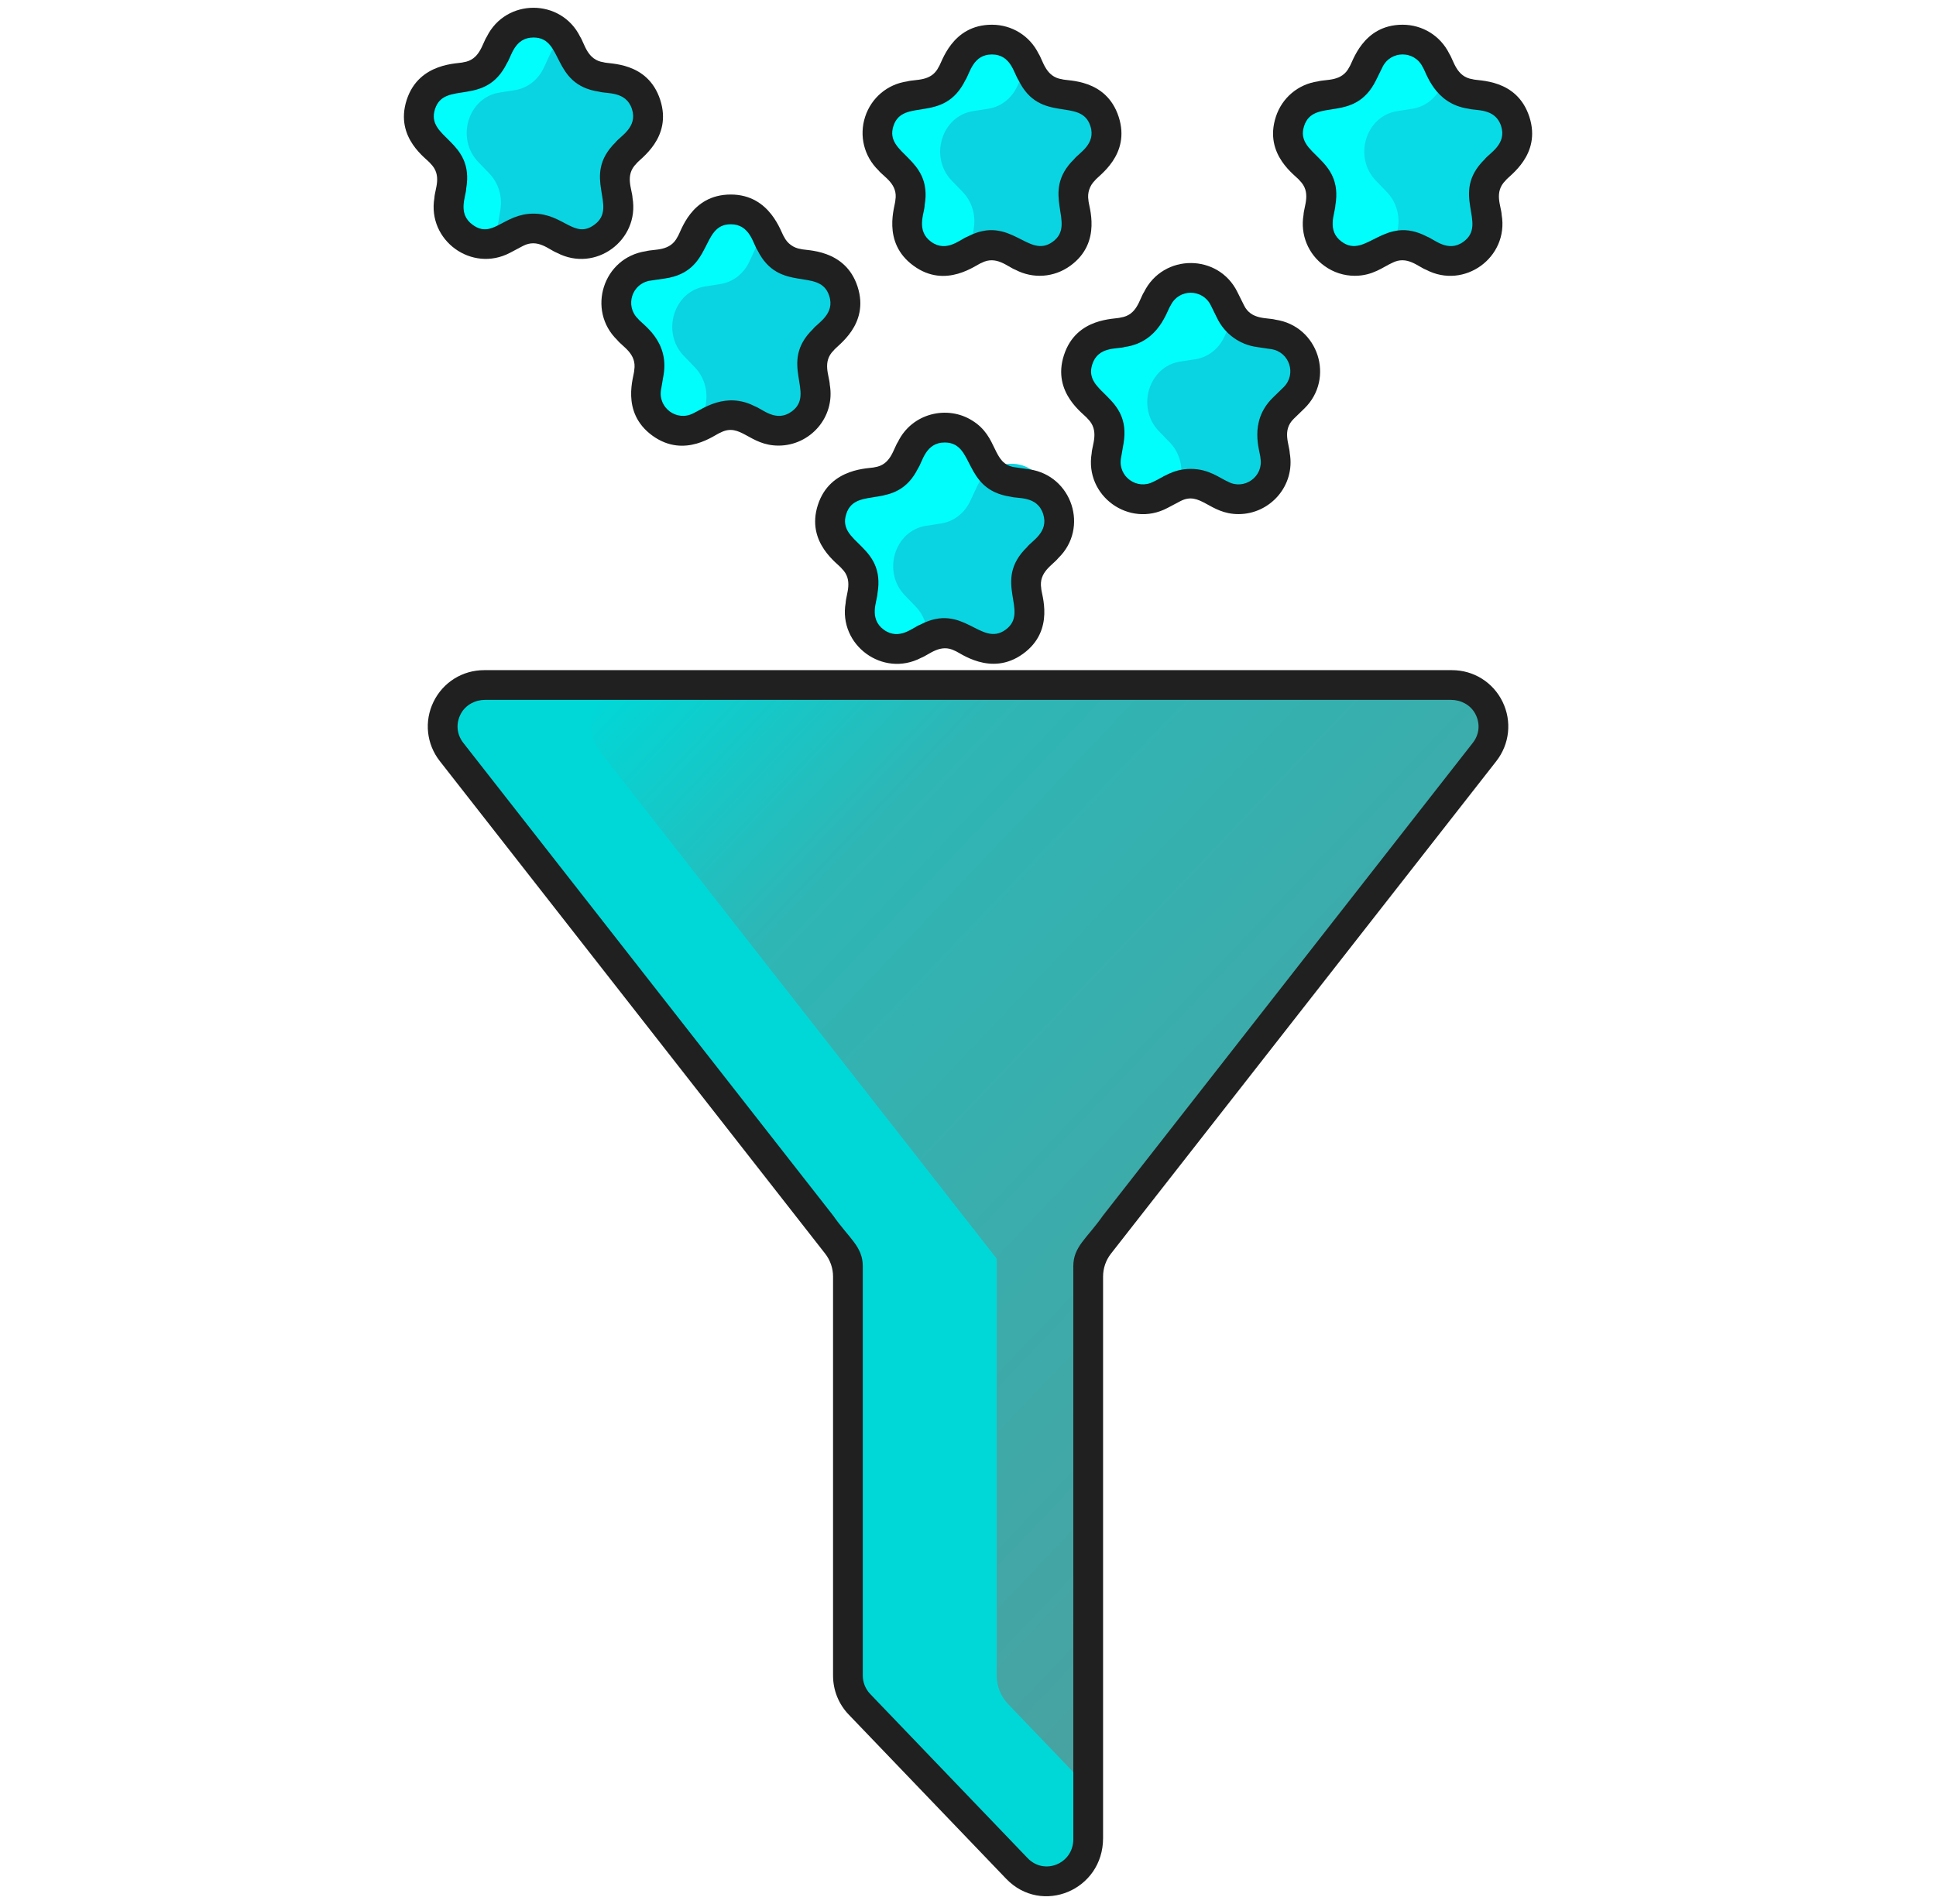 <svg width="61" height="60" viewBox="0 0 61 60" fill="none" xmlns="http://www.w3.org/2000/svg">
<path d="M46.777 23.698L34.287 39.661V57.976C34.287 59.152 32.855 59.729 32.039 58.878L27.08 53.703C26.845 53.462 26.716 53.138 26.716 52.801V39.661L14.227 23.698C13.556 22.84 14.168 21.587 15.256 21.587H45.748C46.835 21.587 47.447 22.84 46.777 23.698Z" fill="#00D8D8"/>
<path d="M46.777 23.698L34.287 39.662V56.333L31.767 53.703C31.533 53.462 31.404 53.138 31.404 52.801V39.662L18.914 23.698C18.244 22.84 18.856 21.587 19.943 21.587H45.748C46.835 21.587 47.447 22.84 46.777 23.698Z" fill="url(#paint0_linear_125_4025)"/>
<path d="M40.77 12.537L40.434 12.863C40.16 13.133 40.034 13.52 40.099 13.902L40.176 14.361C40.341 15.319 39.337 16.048 38.477 15.596L38.062 15.378C37.788 15.235 37.469 15.207 37.176 15.298C37.106 15.317 37.038 15.343 36.973 15.378L36.558 15.596C35.7 16.048 34.694 15.319 34.859 14.361L34.938 13.902C35.004 13.52 34.877 13.133 34.601 12.863L34.266 12.537C33.569 11.86 33.954 10.679 34.915 10.538L35.379 10.47C35.759 10.416 36.089 10.175 36.26 9.83L36.466 9.411C36.898 8.539 38.14 8.539 38.569 9.411L38.775 9.83C38.803 9.889 38.838 9.945 38.878 9.997C39.061 10.252 39.342 10.426 39.659 10.47L40.12 10.538C41.081 10.679 41.466 11.86 40.77 12.537Z" fill="#01FDFD" fill-opacity="0.99"/>
<path d="M47.443 5.026L47.11 5.354C46.834 5.621 46.707 6.01 46.773 6.39L46.852 6.851C47.016 7.808 46.011 8.539 45.151 8.087L44.738 7.869C44.495 7.74 44.22 7.702 43.958 7.761C43.85 7.78 43.745 7.817 43.646 7.869L43.234 8.087C42.373 8.539 41.368 7.808 41.532 6.851L41.612 6.39C41.677 6.01 41.551 5.621 41.274 5.354L40.941 5.026C40.245 4.348 40.63 3.167 41.591 3.029L42.052 2.961C42.434 2.905 42.765 2.666 42.934 2.319L43.142 1.901C43.571 1.03 44.813 1.03 45.242 1.901L45.451 2.319C45.474 2.368 45.502 2.417 45.535 2.462C45.716 2.731 46.004 2.912 46.332 2.961L46.794 3.029C47.755 3.167 48.139 4.348 47.443 5.026Z" fill="#01FDFD" fill-opacity="0.99"/>
<path d="M20.06 4.491L19.727 4.819C19.451 5.089 19.324 5.476 19.39 5.855L19.47 6.317C19.634 7.273 18.628 8.005 17.768 7.552L17.355 7.334C17.013 7.154 16.605 7.154 16.263 7.334L15.851 7.552C15.799 7.578 15.748 7.601 15.696 7.618C14.876 7.918 13.995 7.217 14.149 6.317L14.229 5.855C14.294 5.476 14.168 5.089 13.891 4.819L13.559 4.491C12.863 3.814 13.247 2.633 14.208 2.494L14.669 2.426C15.052 2.37 15.382 2.131 15.551 1.784L15.759 1.367C16.155 0.561 17.245 0.5 17.747 1.184C17.789 1.24 17.826 1.301 17.859 1.367L18.068 1.784C18.237 2.131 18.567 2.37 18.949 2.426L19.411 2.494C20.372 2.633 20.756 3.814 20.06 4.491Z" fill="#01FDFD" fill-opacity="0.99"/>
<path d="M34.506 5.026L34.171 5.354C33.894 5.621 33.767 6.01 33.833 6.39L33.913 6.851C34.077 7.808 33.072 8.539 32.211 8.087L31.799 7.869C31.457 7.688 31.049 7.688 30.709 7.869L30.582 7.934L30.294 8.087C29.434 8.539 28.431 7.808 28.595 6.851L28.672 6.39C28.738 6.01 28.611 5.621 28.335 5.354L28.002 5.026C27.306 4.348 27.69 3.167 28.651 3.029L29.113 2.961C29.495 2.905 29.825 2.666 29.996 2.319L30.203 1.901C30.632 1.03 31.874 1.03 32.305 1.901L32.382 2.056L32.511 2.319C32.682 2.666 33.011 2.905 33.392 2.961L33.857 3.029C34.818 3.167 35.2 4.348 34.506 5.026Z" fill="#01FDFD" fill-opacity="0.99"/>
<path d="M33.017 17.253L32.682 17.579C32.406 17.848 32.282 18.237 32.345 18.617L32.425 19.076C32.589 20.035 31.583 20.764 30.725 20.314L30.311 20.096C29.968 19.916 29.561 19.916 29.221 20.096L29.218 20.098L28.806 20.314C27.946 20.764 26.942 20.035 27.107 19.076L27.186 18.617C27.25 18.237 27.125 17.848 26.849 17.579L26.514 17.253C25.817 16.576 26.202 15.394 27.163 15.254L27.625 15.188C28.007 15.132 28.337 14.893 28.508 14.546L28.714 14.126C29.143 13.257 30.386 13.257 30.817 14.126L31.023 14.546C31.072 14.647 31.136 14.738 31.21 14.818C31.389 15.015 31.635 15.148 31.907 15.188L32.368 15.254C32.689 15.301 32.947 15.465 33.118 15.687C33.198 15.786 33.257 15.894 33.299 16.008C33.449 16.416 33.379 16.901 33.017 17.253Z" fill="#01FDFD" fill-opacity="0.99"/>
<path d="M26.277 10.379L25.942 10.704C25.668 10.974 25.541 11.361 25.607 11.741L25.684 12.202C25.848 13.158 24.845 13.89 23.985 13.437L23.57 13.219C23.23 13.041 22.823 13.041 22.48 13.219L22.145 13.398L22.068 13.437C21.208 13.89 20.202 13.158 20.366 12.202L20.446 11.741C20.512 11.361 20.385 10.974 20.109 10.704L19.773 10.379C19.077 9.699 19.462 8.518 20.423 8.38L20.887 8.312C21.266 8.258 21.597 8.016 21.768 7.672L21.974 7.252C22.405 6.38 23.648 6.38 24.076 7.252L24.133 7.369L24.283 7.672C24.454 8.016 24.784 8.258 25.166 8.312L25.628 8.38C26.589 8.518 26.973 9.699 26.277 10.379Z" fill="#01FDFD" fill-opacity="0.99"/>
<path d="M40.768 12.537L40.433 12.863C40.159 13.133 40.032 13.519 40.098 13.901L40.175 14.361C40.34 15.319 39.336 16.048 38.476 15.596L38.061 15.378C37.787 15.235 37.468 15.207 37.175 15.298L37.208 15.083C37.276 14.665 37.147 14.239 36.861 13.944L36.514 13.587C35.797 12.842 36.193 11.546 37.187 11.394L37.663 11.321C38.059 11.26 38.399 10.995 38.575 10.618L38.788 10.156C38.814 10.1 38.844 10.046 38.877 9.997C39.06 10.252 39.341 10.426 39.657 10.47L40.119 10.538C41.08 10.679 41.465 11.86 40.768 12.537Z" fill="#0AD4E1"/>
<path d="M47.443 5.026L47.111 5.354C46.834 5.621 46.707 6.01 46.773 6.39L46.853 6.851C47.017 7.808 46.011 8.539 45.151 8.087L44.739 7.869C44.495 7.74 44.221 7.702 43.958 7.761C43.958 7.74 43.963 7.716 43.965 7.695L44.047 7.189C44.115 6.772 43.984 6.347 43.698 6.052L43.353 5.694C42.634 4.951 43.032 3.655 44.024 3.502L44.502 3.427C44.896 3.366 45.236 3.104 45.414 2.724L45.535 2.462C45.716 2.731 46.004 2.912 46.332 2.961L46.794 3.029C47.755 3.167 48.139 4.348 47.443 5.026Z" fill="#0AD4E1" fill-opacity="0.83"/>
<path d="M20.06 4.491L19.727 4.819C19.451 5.089 19.324 5.476 19.39 5.855L19.47 6.317C19.634 7.273 18.628 8.005 17.768 7.552L17.356 7.334C17.013 7.154 16.606 7.154 16.263 7.334L15.851 7.552C15.799 7.578 15.748 7.601 15.696 7.618C15.661 7.461 15.656 7.287 15.684 7.109L15.767 6.603C15.835 6.186 15.703 5.762 15.417 5.466L15.073 5.108C14.353 4.365 14.749 3.069 15.743 2.916L16.221 2.841C16.615 2.78 16.955 2.518 17.133 2.138L17.346 1.679C17.445 1.465 17.585 1.301 17.747 1.184C17.789 1.24 17.827 1.301 17.86 1.367L18.068 1.784C18.237 2.131 18.567 2.37 18.949 2.426L19.411 2.494C20.372 2.633 20.756 3.814 20.06 4.491Z" fill="#0AD4E1"/>
<path d="M34.506 5.026L34.17 5.354C33.894 5.621 33.767 6.01 33.833 6.39L33.913 6.851C34.077 7.808 33.071 8.539 32.211 8.087L31.799 7.869C31.456 7.688 31.049 7.688 30.709 7.869L30.582 7.934C30.582 7.857 30.587 7.777 30.601 7.695L30.683 7.189C30.751 6.772 30.62 6.348 30.336 6.052L29.989 5.694C29.272 4.951 29.668 3.655 30.66 3.502L31.138 3.427C31.531 3.366 31.873 3.104 32.049 2.724L32.263 2.265C32.298 2.19 32.338 2.119 32.382 2.056L32.511 2.319C32.682 2.666 33.01 2.905 33.392 2.961L33.856 3.029C34.817 3.167 35.199 4.348 34.506 5.026Z" fill="#0AD4E1"/>
<path d="M33.017 17.253L32.682 17.579C32.406 17.848 32.281 18.237 32.345 18.617L32.424 19.076C32.588 20.035 31.583 20.764 30.725 20.314L30.31 20.096C29.968 19.915 29.56 19.915 29.221 20.096L29.218 20.098C29.235 19.735 29.106 19.376 28.855 19.119L28.51 18.76C27.791 18.017 28.187 16.721 29.181 16.569L29.659 16.494C30.052 16.433 30.392 16.17 30.57 15.79L30.784 15.331C30.887 15.108 31.037 14.937 31.21 14.818C31.78 14.426 32.612 14.598 32.954 15.331L33.118 15.687L33.167 15.79C33.205 15.868 33.247 15.94 33.299 16.008C33.449 16.416 33.378 16.901 33.017 17.253Z" fill="#0AD4E1"/>
<path d="M26.277 10.379L25.942 10.704C25.667 10.974 25.541 11.361 25.606 11.741L25.684 12.202C25.848 13.158 24.845 13.89 23.985 13.437L23.57 13.219C23.23 13.041 22.822 13.041 22.48 13.219L22.145 13.398C22.145 13.339 22.152 13.28 22.161 13.219L22.243 12.713C22.309 12.296 22.18 11.872 21.894 11.576L21.549 11.218C20.83 10.475 21.226 9.179 22.22 9.026L22.698 8.951C23.092 8.89 23.431 8.628 23.61 8.248L23.823 7.789C23.902 7.618 24.008 7.477 24.132 7.369L24.282 7.672C24.453 8.016 24.784 8.258 25.166 8.312L25.628 8.38C26.588 8.518 26.973 9.699 26.277 10.379Z" fill="#0AD4E1"/>
<path d="M45.748 21.118H15.256C14.571 21.118 13.96 21.5 13.659 22.116C13.36 22.73 13.437 23.448 13.859 23.986L25.999 39.505C26.16 39.712 26.248 39.965 26.248 40.227V52.801C26.248 53.26 26.421 53.696 26.74 54.029L31.702 59.204C32.82 60.368 34.756 59.57 34.756 57.924V40.228C34.756 39.966 34.843 39.712 35.005 39.505L47.145 23.987C47.566 23.448 47.642 22.73 47.344 22.116C47.044 21.5 46.432 21.118 45.748 21.118ZM46.406 23.408L34.756 38.302C34.248 39.028 33.818 39.28 33.818 39.904V41.021V57.96C33.818 58.73 32.904 59.104 32.379 58.554L27.417 53.38C27.267 53.222 27.185 53.016 27.185 52.801V41.021V39.904C27.185 39.279 26.756 39.029 26.248 38.302L14.597 23.408C14.386 23.137 14.357 22.79 14.525 22.484C14.674 22.212 14.972 22.055 15.282 22.055H45.721C46.031 22.055 46.329 22.212 46.478 22.484C46.646 22.79 46.618 23.137 46.406 23.408Z" fill="#202020"/>
<path d="M33.523 11.192C33.132 12.394 34.178 13.057 34.273 13.198C34.649 13.564 34.408 14.028 34.397 14.281C34.168 15.627 35.576 16.642 36.778 16.011L37.191 15.793C37.825 15.461 38.104 16.201 39.023 16.201C40.015 16.201 40.817 15.308 40.638 14.281C40.625 14 40.391 13.56 40.763 13.198L41.098 12.873C42.068 11.928 41.539 10.273 40.188 10.074C39.929 10.003 39.422 10.088 39.197 9.622L38.988 9.202C38.391 7.987 36.652 7.982 36.047 9.202C35.896 9.432 35.829 9.932 35.311 10.006C35.145 10.067 33.914 9.984 33.523 11.192ZM36.888 9.619C37.143 9.096 37.888 9.092 38.149 9.619L38.355 10.037C38.595 10.522 39.056 10.857 39.591 10.934L40.052 11.002C40.628 11.087 40.862 11.789 40.444 12.202L40.109 12.528C39.317 13.301 39.716 14.245 39.715 14.441C39.815 15.018 39.206 15.454 38.695 15.181C38.417 15.058 38.086 14.776 37.519 14.776C36.948 14.776 36.626 15.055 36.34 15.181C35.821 15.453 35.221 15.013 35.32 14.441L35.4 13.979C35.663 12.449 34.116 12.405 34.416 11.48C34.602 10.907 35.201 11.008 35.445 10.934C36.528 10.777 36.764 9.788 36.888 9.619Z" fill="#202020"/>
<path d="M48.187 3.68C47.792 2.468 46.571 2.559 46.401 2.497C45.885 2.423 45.806 1.907 45.665 1.693C45.386 1.128 44.822 0.779 44.193 0.779C42.922 0.779 42.614 1.987 42.515 2.112C42.281 2.581 41.793 2.49 41.524 2.565C40.901 2.654 40.394 3.083 40.2 3.68C39.805 4.893 40.855 5.547 40.95 5.689C41.324 6.058 41.084 6.495 41.072 6.772C40.966 7.391 41.217 8.007 41.725 8.375C42.011 8.586 42.349 8.691 42.689 8.691C43.256 8.691 43.581 8.41 43.865 8.284C44.331 8.04 44.681 8.406 44.934 8.501C46.136 9.133 47.543 8.11 47.315 6.772C47.303 6.497 47.063 6.058 47.437 5.689C47.535 5.543 48.581 4.89 48.187 3.68ZM46.783 5.016C45.666 6.107 46.899 7.045 46.111 7.618C45.624 7.975 45.183 7.533 44.958 7.454C43.605 6.744 43.048 8.184 42.276 7.618C41.79 7.265 42.069 6.722 42.075 6.469C42.337 4.942 40.791 4.895 41.09 3.971C41.387 3.056 42.672 3.917 43.357 2.527L43.563 2.108C43.822 1.585 44.565 1.584 44.824 2.108C44.936 2.261 45.179 3.268 46.265 3.425C46.502 3.496 47.111 3.398 47.297 3.971C47.483 4.545 46.931 4.822 46.783 5.016Z" fill="#202020"/>
<path d="M13.565 5.155C13.94 5.524 13.699 5.961 13.687 6.237C13.459 7.576 14.864 8.599 16.068 7.967L16.48 7.749C16.947 7.505 17.297 7.872 17.549 7.967C18.765 8.604 20.157 7.566 19.93 6.237C19.918 5.962 19.678 5.523 20.052 5.155C20.15 5.009 21.196 4.356 20.802 3.146C20.408 1.933 19.186 2.025 19.017 1.962C18.5 1.889 18.421 1.373 18.28 1.158C17.678 -0.061 15.938 -0.058 15.337 1.158C15.194 1.376 15.118 1.889 14.601 1.962C14.46 2.014 13.204 1.95 12.815 3.146C12.42 4.359 13.47 5.013 13.565 5.155ZM13.706 3.437C14.002 2.522 15.287 3.382 15.972 1.993C16.111 1.792 16.203 1.182 16.809 1.182C17.775 1.182 17.358 2.67 18.881 2.89C19.117 2.962 19.726 2.863 19.912 3.437C20.098 4.01 19.546 4.288 19.398 4.482C18.287 5.567 19.513 6.512 18.726 7.083C18.098 7.545 17.753 6.732 16.809 6.732C15.863 6.732 15.521 7.546 14.892 7.083C14.405 6.73 14.684 6.196 14.69 5.935C14.952 4.407 13.406 4.36 13.706 3.437Z" fill="#202020"/>
<path d="M28.211 6.31C28.217 6.465 27.758 7.631 28.785 8.375C29.807 9.123 30.772 8.328 30.927 8.284C31.389 8.04 31.748 8.409 31.994 8.501C32.551 8.794 33.215 8.745 33.723 8.375C34.75 7.632 34.289 6.471 34.295 6.31C34.255 6.083 34.333 5.851 34.497 5.689C34.596 5.542 35.64 4.889 35.247 3.68C34.852 2.468 33.63 2.559 33.461 2.497C32.944 2.423 32.865 1.907 32.725 1.693C32.446 1.128 31.884 0.779 31.253 0.779C29.981 0.779 29.674 1.987 29.575 2.112C29.347 2.579 28.849 2.491 28.584 2.565C27.96 2.654 27.454 3.083 27.259 3.68C27.065 4.278 27.224 4.923 27.674 5.363C27.845 5.576 28.301 5.796 28.211 6.31ZM28.15 3.971C28.445 3.061 29.733 3.915 30.416 2.527C30.555 2.327 30.647 1.716 31.253 1.716C31.856 1.716 31.946 2.318 32.092 2.527C32.769 3.915 34.059 3.056 34.356 3.971C34.542 4.545 33.99 4.822 33.843 5.016C32.744 6.089 33.946 7.055 33.17 7.618C32.396 8.186 31.851 6.743 30.489 7.454C30.261 7.534 29.827 7.975 29.336 7.618C28.851 7.262 29.13 6.714 29.134 6.469C29.396 4.946 27.854 4.884 28.15 3.971Z" fill="#202020"/>
<path d="M33.344 17.588C34.321 16.641 33.781 14.987 32.434 14.79L31.973 14.724C31.247 14.619 31.469 13.767 30.632 13.252C29.853 12.761 28.739 13.014 28.295 13.92C28.142 14.152 28.072 14.65 27.559 14.724C27.431 14.771 26.161 14.708 25.771 15.908C25.379 17.112 26.427 17.775 26.521 17.916C26.893 18.277 26.658 18.719 26.645 18.999C26.414 20.328 27.816 21.362 29.024 20.729C29.279 20.633 29.632 20.267 30.093 20.511C30.225 20.548 31.216 21.344 32.235 20.602C33.263 19.858 32.801 18.704 32.807 18.537C32.723 18.026 33.168 17.809 33.344 17.588ZM32.357 17.244C31.244 18.33 32.468 19.27 31.684 19.845C30.9 20.407 30.36 18.97 29.003 19.681C28.771 19.762 28.342 20.199 27.848 19.845C27.36 19.487 27.643 18.933 27.648 18.697C27.912 17.16 26.363 17.125 26.664 16.196C26.961 15.279 28.247 16.131 28.928 14.755C29.066 14.556 29.16 13.944 29.765 13.944C30.732 13.944 30.317 15.425 31.839 15.652C32.07 15.722 32.681 15.618 32.868 16.196C33.054 16.771 32.51 17.042 32.357 17.244Z" fill="#202020"/>
<path d="M19.447 10.714C19.624 10.935 20.068 11.146 19.984 11.663C19.99 11.834 19.529 12.98 20.556 13.728C21.585 14.474 22.544 13.678 22.698 13.634C23.333 13.302 23.608 14.042 24.531 14.042C25.522 14.042 26.324 13.149 26.145 12.123C26.133 11.841 25.898 11.401 26.27 11.04C26.368 10.893 27.412 10.24 27.02 9.031C26.628 7.827 25.383 7.903 25.231 7.847C25.004 7.815 24.805 7.672 24.704 7.463C24.611 7.345 24.281 6.13 23.026 6.13C21.75 6.13 21.453 7.329 21.348 7.463C21.117 7.93 20.624 7.842 20.356 7.915C18.994 8.115 18.481 9.778 19.447 10.714ZM20.952 8.776C22.484 8.554 22.058 7.067 23.026 7.067C23.631 7.067 23.728 7.685 23.863 7.878C24.544 9.261 25.831 8.411 26.127 9.322C26.318 9.896 25.759 10.18 25.616 10.369C24.506 11.445 25.725 12.403 24.943 12.969C24.454 13.324 24.021 12.886 23.788 12.805C22.86 12.323 22.115 12.904 21.847 13.023C21.325 13.296 20.729 12.849 20.828 12.282L20.907 11.82C21.095 10.729 20.222 10.211 20.101 10.044C19.683 9.635 19.912 8.929 20.49 8.844L20.952 8.776Z" fill="#202020"/>
<defs>
<linearGradient id="paint0_linear_125_4025" x1="18.5" y1="22" x2="48.407" y2="50.417" gradientUnits="userSpaceOnUse">
<stop stop-color="#00D8D8"/>
<stop offset="0.227" stop-color="#2EB6B5"/>
<stop offset="1" stop-color="#4F9D9C"/>
</linearGradient>
</defs>
</svg>
